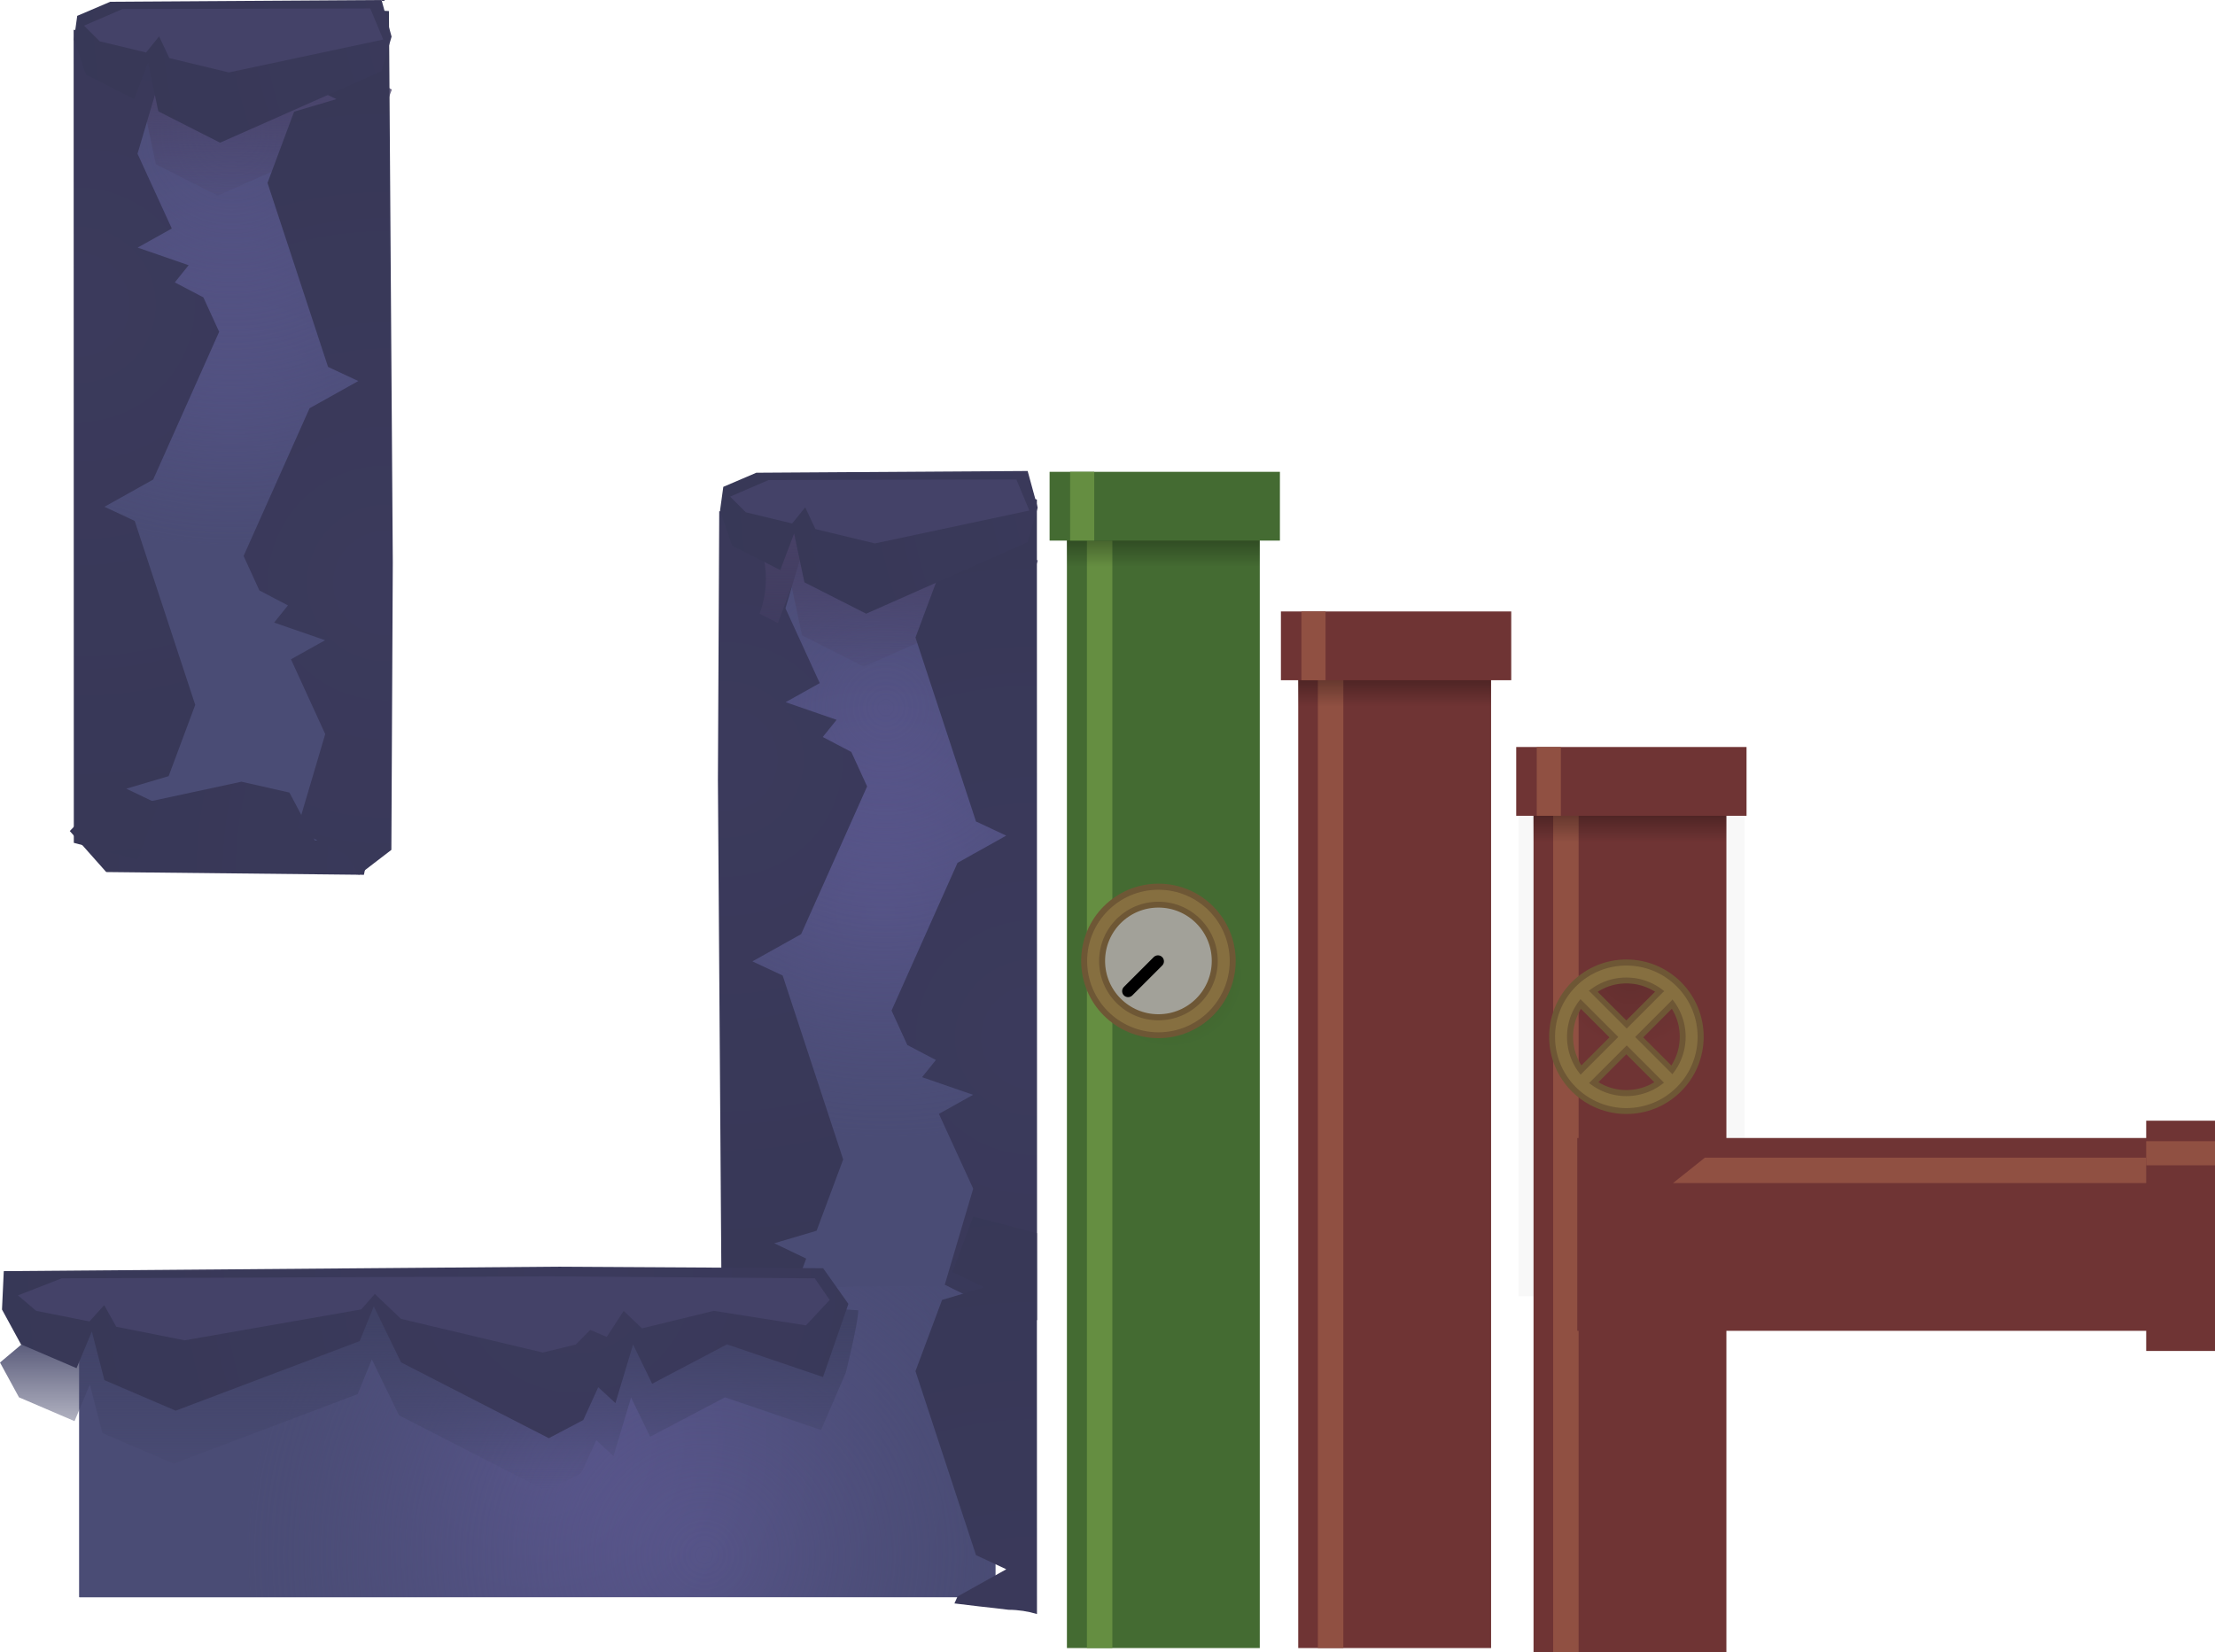 <svg version="1.1" xmlns="http://www.w3.org/2000/svg" xmlns:xlink="http://www.w3.org/1999/xlink" width="555.391" height="414.332" viewBox="0,0,555.391,414.332"><defs><radialGradient cx="36.693" cy="83.174" r="103.568" gradientUnits="userSpaceOnUse" id="color-1"><stop offset="0" stop-color="#5f5a96"/><stop offset="1" stop-color="#4a4c75"/></radialGradient><radialGradient cx="37.053" cy="8.642" r="103.568" gradientUnits="userSpaceOnUse" id="color-2"><stop offset="0" stop-color="#4a4c75" stop-opacity="0"/><stop offset="1" stop-color="#4a4c75"/></radialGradient><linearGradient x1="115.351" y1="-10.814" x2="114.795" y2="32.184" gradientUnits="userSpaceOnUse" id="color-3"><stop offset="0" stop-color="#484167"/><stop offset="1" stop-color="#484167" stop-opacity="0"/></linearGradient><radialGradient cx="199.712" cy="203.836" r="103.568" gradientUnits="userSpaceOnUse" id="color-4"><stop offset="0" stop-color="#5f5a96"/><stop offset="1" stop-color="#4a4c75"/></radialGradient><radialGradient cx="201.059" cy="152.642" r="107.985" gradientUnits="userSpaceOnUse" id="color-5"><stop offset="0" stop-color="#4a4c75" stop-opacity="0"/><stop offset="1" stop-color="#4a4c75"/></radialGradient><radialGradient cx="126.29" cy="193.78" r="470.58" gradientUnits="userSpaceOnUse" id="color-6"><stop offset="0" stop-color="#3b3a5c"/><stop offset="1" stop-color="#2f324a"/></radialGradient><radialGradient cx="113.693" cy="336.674" r="114.851" gradientUnits="userSpaceOnUse" id="color-7"><stop offset="0" stop-color="#5f5a96"/><stop offset="1" stop-color="#4a4c75"/></radialGradient><radialGradient cx="155.526" cy="365.15" r="114.851" gradientUnits="userSpaceOnUse" id="color-8"><stop offset="0" stop-color="#4a4c75" stop-opacity="0"/><stop offset="1" stop-color="#4a4c75"/></radialGradient><radialGradient cx="160.862" cy="165.635" r="470.58" gradientUnits="userSpaceOnUse" id="color-9"><stop offset="0" stop-color="#3b3a5c"/><stop offset="1" stop-color="#2f324a"/></radialGradient><linearGradient x1="115.81" y1="306.147" x2="115.81" y2="349.15" gradientUnits="userSpaceOnUse" id="color-10"><stop offset="0" stop-color="#404266"/><stop offset="1" stop-color="#404266" stop-opacity="0"/></linearGradient><radialGradient cx="123.33" cy="295.047" r="470.58" gradientUnits="userSpaceOnUse" id="color-11"><stop offset="0" stop-color="#3b3a5c"/><stop offset="1" stop-color="#2f324a"/></radialGradient><radialGradient cx="124.33" cy="295.047" r="470.58" gradientUnits="userSpaceOnUse" id="color-12"><stop offset="0" stop-color="#3f395b"/><stop offset="1" stop-color="#312f4a"/></radialGradient><radialGradient cx="-1.607" cy="51.624" r="470.58" gradientUnits="userSpaceOnUse" id="color-13"><stop offset="0" stop-color="#3b3a5c"/><stop offset="1" stop-color="#2f324a"/></radialGradient><radialGradient cx="75.543" cy="121.374" r="470.58" gradientUnits="userSpaceOnUse" id="color-14"><stop offset="0" stop-color="#3b3a5c"/><stop offset="1" stop-color="#2f324a"/></radialGradient><radialGradient cx="87.759" cy="91.374" r="470.58" gradientUnits="userSpaceOnUse" id="color-15"><stop offset="0" stop-color="#3f395b"/><stop offset="1" stop-color="#312f4a"/></radialGradient><radialGradient cx="86.759" cy="106.374" r="470.58" gradientUnits="userSpaceOnUse" id="color-16"><stop offset="0" stop-color="#3f395b"/><stop offset="1" stop-color="#312f4a"/></radialGradient><linearGradient x1="277.351" y1="107.309" x2="276.795" y2="150.307" gradientUnits="userSpaceOnUse" id="color-17"><stop offset="0" stop-color="#484167"/><stop offset="1" stop-color="#484167" stop-opacity="0"/></linearGradient><radialGradient cx="238.012" cy="235.386" r="470.58" gradientUnits="userSpaceOnUse" id="color-18"><stop offset="0" stop-color="#3b3a5c"/><stop offset="1" stop-color="#2f324a"/></radialGradient><radialGradient cx="144.64" cy="165.635" r="470.58" gradientUnits="userSpaceOnUse" id="color-19"><stop offset="0" stop-color="#3f395b"/><stop offset="1" stop-color="#312f4a"/></radialGradient><radialGradient cx="238.012" cy="419.386" r="470.58" gradientUnits="userSpaceOnUse" id="color-20"><stop offset="0" stop-color="#3b3a5c"/><stop offset="1" stop-color="#2f324a"/></radialGradient><radialGradient cx="284.052" cy="96.294" r="410.334" gradientUnits="userSpaceOnUse" id="color-21"><stop offset="0" stop-color="#3b3a5c"/><stop offset="1" stop-color="#2f324a"/></radialGradient><linearGradient x1="328.616" y1="129.364" x2="328.616" y2="152.351" gradientUnits="userSpaceOnUse" id="color-22"><stop offset="0" stop-color="#000000"/><stop offset="1" stop-color="#000000" stop-opacity="0"/></linearGradient><linearGradient x1="246.437" y1="94.348" x2="246.437" y2="117.335" gradientUnits="userSpaceOnUse" id="color-23"><stop offset="0" stop-color="#000000"/><stop offset="1" stop-color="#000000" stop-opacity="0"/></linearGradient><radialGradient cx="272.471" cy="219.639" r="18.625" gradientUnits="userSpaceOnUse" id="color-24"><stop offset="0" stop-color="#000000" stop-opacity="0.114"/><stop offset="1" stop-color="#000000" stop-opacity="0"/></radialGradient><linearGradient x1="387.616" y1="163.364" x2="387.616" y2="186.351" gradientUnits="userSpaceOnUse" id="color-25"><stop offset="0" stop-color="#000000"/><stop offset="1" stop-color="#000000" stop-opacity="0"/></linearGradient><radialGradient cx="387.971" cy="219.639" r="18.625" gradientUnits="userSpaceOnUse" id="color-26"><stop offset="0" stop-color="#000000" stop-opacity="0.114"/><stop offset="1" stop-color="#000000" stop-opacity="0"/></radialGradient><linearGradient x1="621.496" y1="260.544" x2="598.509" y2="260.544" gradientUnits="userSpaceOnUse" id="color-27"><stop offset="0" stop-color="#000000"/><stop offset="1" stop-color="#000000" stop-opacity="0"/></linearGradient><radialGradient cx="122.052" cy="-21.829" r="410.334" gradientUnits="userSpaceOnUse" id="color-28"><stop offset="0" stop-color="#3b3a5c"/><stop offset="1" stop-color="#2f324a"/></radialGradient></defs><g transform="translate(21.047,24.832)"><g data-paper-data="{&quot;isPaintingLayer&quot;:true}" fill-rule="nonzero" stroke-linejoin="miter" stroke-miterlimit="10" stroke-dasharray="" stroke-dashoffset="0" style="mix-blend-mode: normal"><path d="M0.842,-20.395h71.702v207.137h-71.702z" fill="url(#color-1)" stroke="#363756" stroke-width="1.509" stroke-linecap="butt"/><path d="M0.842,-20.395h71.702v207.137h-71.702z" fill="url(#color-2)" stroke="#363756" stroke-width="1.509" stroke-linecap="butt"/><path d="M77.199,-2.365l-3.206,8.679l-40.465,17.923l-15.484,-7.865l-2.584,-12.237l-3.468,9.163l-4.591,-2.332c1.027,-2.734 1.588,-5.696 1.588,-8.788c0,-4.679 -1.285,-9.058 -3.522,-12.802l0.523,-0.492l42.608,-7.654z" fill="url(#color-3)" stroke-opacity="0.502" stroke="#363656" stroke-width="0" stroke-linecap="round"/><path d="M235.564,307.404h-71.702v-207.137h71.702z" data-paper-data="{&quot;index&quot;:null}" fill="url(#color-4)" stroke="#363756" stroke-width="1.509" stroke-linecap="butt"/><path d="M235.564,316.238l-71.702,-0.5v-215.47h71.702z" data-paper-data="{&quot;index&quot;:null}" fill="url(#color-5)" stroke="#363756" stroke-width="1.509" stroke-linecap="butt"/><path d="M5.589,193.878l-9.136,-10.284l3.759,-3.918l39.283,-8.456l12.028,2.722l6.584,12.431l6.193,-9.539l11.802,2.67c-0.026,0.148 0.235,1.108 0.641,2.463c-3.287,3.413 -5.613,7.758 -6.542,12.6z" data-paper-data="{&quot;index&quot;:null}" fill="url(#color-6)" stroke-opacity="0.502" stroke="#363656" stroke-width="0" stroke-linecap="round"/><path d="M-1.158,299.605l229.702,-2v78.137h-229.702z" fill="url(#color-7)" stroke="#363756" stroke-width="0" stroke-linecap="butt"/><path d="M-1.158,299.605l229.702,-2v78.137h-229.702z" fill="url(#color-8)" stroke="#363756" stroke-width="0" stroke-linecap="butt"/><path d="M183.03,103.646l-7.129,24.088l8.596,18.757l-8.562,4.784l12.782,4.423l-3.463,4.307l7.159,3.758l3.959,8.64l-16.543,37.05l-12.219,6.828l7.586,3.548l15.177,46.136l-6.668,17.872l-10.617,3.145l8.01,3.841l-5.197,13.931l-7.598,4.759l-8.375,-0.445l-0.968,-138.319l0.334,-67.358c2.041,-0.073 4.062,-0.221 6.03,-0.423c2.751,0 5.398,-0.444 7.873,-1.265c1.181,-0.319 2.332,-0.719 3.428,-1.235z" data-paper-data="{&quot;index&quot;:null}" fill="url(#color-9)" stroke-opacity="0.502" stroke="#363656" stroke-width="0" stroke-linecap="butt"/><path d="M111.217,298.9c0,0 82.928,4.797 82.928,4.889c0,3.263 -3.133,15.683 -3.133,15.683l-6.193,14.343l-24.088,-8.195l-18.757,9.881l-4.784,-9.842l-4.423,14.692l-4.307,-3.98l-3.758,8.228l-8.64,4.551l-37.05,-19.016l-6.828,-14.045l-3.548,8.719l-46.136,17.445l-17.872,-7.664l-3.145,-12.203l-3.841,9.207l-13.931,-5.974l-4.759,-8.733l11.445,-9.627l48.747,-8.205z" fill="url(#color-10)" stroke-opacity="0.502" stroke="#363656" stroke-width="0" stroke-linecap="butt"/><path d="M191.679,302.185l-6.36,18.343l-24.088,-8.195l-18.757,9.881l-4.784,-9.842l-4.423,14.692l-4.307,-3.98l-3.758,8.228l-8.64,4.551l-37.05,-19.016l-6.828,-14.045l-3.548,8.719l-46.136,17.445l-17.872,-7.664l-3.145,-12.203l-3.841,9.207l-13.931,-5.974l-4.759,-8.733l0.445,-9.627l138.319,-1.113l67.13,0.383z" fill="url(#color-11)" stroke-opacity="0.502" stroke="#363656" stroke-width="0" stroke-linecap="butt"/><path d="M119.217,292.86h0h0z" fill="url(#color-12)" stroke-opacity="0.502" stroke="#363656" stroke-width="0" stroke-linecap="butt"/><path d="M116.641,295.276l66.61,0.5l3.74,5.421l-5.944,6.374l-23.12,-3.642l-18.003,4.391l-4.592,-4.374l-4.245,6.529l-4.133,-1.769l-3.607,3.657l-8.292,2.022l-35.561,-8.45l-6.554,-6.241l-3.405,3.875l-44.282,7.752l-17.154,-3.406l-3.018,-5.423l-3.687,4.092l-13.371,-2.655l-4.567,-3.881l10.985,-4.278l122.202,-0.494z" fill="#444268" stroke-opacity="0.502" stroke="#363656" stroke-width="0" stroke-linecap="round"/><path d="M8.083,-16.559l12.478,6.193l-7.129,24.088l8.596,18.757l-8.562,4.784l12.782,4.423l-3.463,4.307l7.159,3.758l3.959,8.64l-16.543,37.05l-12.219,6.828l7.586,3.548l15.177,46.136l-6.668,17.872l-10.617,3.145l8.01,3.841l-5.197,13.931l-15.973,-4.187l-0.042,-203.908z" fill="url(#color-13)" stroke-opacity="0.502" stroke="#363656" stroke-width="0" stroke-linecap="round"/><path d="M65.853,189.557l-12.478,-6.193l7.129,-24.088l-8.596,-18.757l8.562,-4.784l-12.782,-4.423l3.463,-4.307l-7.159,-3.758l-3.959,-8.64l16.543,-37.05l12.219,-6.828l-7.586,-3.548l-15.177,-46.136l6.668,-17.872l10.617,-3.145l-8.01,-3.841l5.197,-13.931l7.598,-4.759l8.375,0.445l0.968,138.319l-0.357,72.054l-8.169,6.271z" fill="url(#color-14)" stroke-opacity="0.502" stroke="#363656" stroke-width="0" stroke-linecap="butt"/><path d="" fill="url(#color-15)" stroke-opacity="0.502" stroke="#363656" stroke-width="0" stroke-linecap="butt"/><path d="M88.946,101.262v-0v-0z" fill="url(#color-16)" stroke-opacity="0.502" stroke="#363656" stroke-width="0" stroke-linecap="butt"/><path d="M239.199,115.758l-3.206,8.679l-40.465,17.923l-15.484,-7.865l-2.584,-12.237l-3.468,9.163l-4.591,-2.332c1.027,-2.734 1.588,-5.696 1.588,-8.788c0,-4.679 -1.285,-9.058 -3.522,-12.802l0.523,-0.492l42.608,-7.654z" fill="url(#color-17)" stroke-opacity="0.502" stroke="#363656" stroke-width="0" stroke-linecap="round"/><path d="M228.322,303.568l-12.478,-6.193l7.129,-24.088l-8.596,-18.757l8.562,-4.784l-12.782,-4.423l3.463,-4.307l-7.159,-3.758l-3.959,-8.64l16.543,-37.05l12.219,-6.828l-7.586,-3.548l-15.177,-46.136l6.668,-17.872l10.617,-3.145l-8.01,-3.841l5.197,-13.931l15.973,4.187l0.042,205.808c-1.386,-0.238 -2.811,-0.362 -4.265,-0.362c-2.104,0 -4.147,0.26 -6.099,0.749z" data-paper-data="{&quot;index&quot;:null}" fill="url(#color-18)" stroke-opacity="0.502" stroke="#363656" stroke-width="0" stroke-linecap="round"/><path d="M142.453,170.748v0v0z" data-paper-data="{&quot;index&quot;:null}" fill="url(#color-19)" stroke-opacity="0.502" stroke="#363656" stroke-width="0" stroke-linecap="butt"/><path d="M219.046,375.569l12.219,-6.828l-7.586,-3.548l-15.177,-46.136l6.668,-17.872l10.617,-3.145l-8.01,-3.841l5.197,-13.931l15.973,4.187l0.019,95.511c-2.253,-0.681 -4.64,-1.052 -7.113,-1.065c-2.141,-0.279 -4.576,-0.538 -7.426,-0.855c-1.913,-0.213 -3.981,-0.472 -6.157,-0.74z" data-paper-data="{&quot;index&quot;:null}" fill="url(#color-20)" stroke-opacity="0.502" stroke="#363656" stroke-width="0" stroke-linecap="butt"/><path d="M239.14,102.478l-2.539,8.679l-40.465,17.923l-15.484,-7.865l-2.584,-12.237l-3.468,9.163l-12.069,-6.131l-3.036,-8.786l0.821,-5.957l8.282,-3.539l68.029,-0.435z" fill="url(#color-21)" stroke-opacity="0.502" stroke="#363656" stroke-width="0" stroke-linecap="round"/><path d="M237.049,103.209l-38.723,8.252l-14.913,-3.599l-2.562,-5.456l-3.268,4.05l-11.624,-2.805l-3.932,-3.932l9.633,-4.154l62.134,-0.153z" fill="#444268" stroke-opacity="0.502" stroke="#363656" stroke-width="0" stroke-linecap="round"/><path d="M304.473,144.267h48.358v244.233h-48.358z" data-paper-data="{&quot;index&quot;:null}" fill="#6f3434" stroke="none" stroke-width="1.184" stroke-linecap="butt"/><path d="M309.399,145.3h6.381v243.2h-6.381z" data-paper-data="{&quot;index&quot;:null}" fill="#905042" stroke="none" stroke-width="1.184" stroke-linecap="butt"/><path d="M304.437,129.364h48.358v22.987h-48.358z" data-paper-data="{&quot;index&quot;:null}" fill="url(#color-22)" stroke="none" stroke-width="2.302" stroke-linecap="butt"/><path d="M300.131,128.517h57.75v17.25h-57.75z" data-paper-data="{&quot;index&quot;:null}" fill="#6f3434" stroke="none" stroke-width="1.077" stroke-linecap="butt"/><path d="M305.279,128.517h6.045v17.25h-6.045z" data-paper-data="{&quot;index&quot;:null}" fill="#905042" stroke="none" stroke-width="1.184" stroke-linecap="butt"/><path d="M246.473,109.75h48.358v278.75h-48.358z" data-paper-data="{&quot;index&quot;:null}" fill="#446b32" stroke="none" stroke-width="1.184" stroke-linecap="butt"/><path d="M251.488,110.75h6.381v277.75h-6.381z" data-paper-data="{&quot;index&quot;:null}" fill="#658e41" stroke="none" stroke-width="1.184" stroke-linecap="butt"/><path d="M246.437,94.348h48.358v22.987h-48.358z" data-paper-data="{&quot;index&quot;:null}" fill="url(#color-23)" stroke="none" stroke-width="2.302" stroke-linecap="butt"/><path d="M242.131,93.5h57.75v17.25h-57.75z" data-paper-data="{&quot;index&quot;:null}" fill="#446b32" stroke="none" stroke-width="1.077" stroke-linecap="butt"/><path d="M247.279,93.5h6.045v17.25h-6.045z" data-paper-data="{&quot;index&quot;:null}" fill="#658e41" stroke="none" stroke-width="1.184" stroke-linecap="butt"/><path d="M272.471,201.014c10.286,0 18.625,8.339 18.625,18.625c0,10.286 -8.339,18.625 -18.625,18.625c-10.286,0 -18.625,-8.339 -18.625,-18.625c0,-10.286 8.339,-18.625 18.625,-18.625z" fill="url(#color-24)" stroke="none" stroke-width="NaN" stroke-linecap="butt"/><g stroke-linecap="butt"><g fill="#a2a199" stroke="#6e5735" stroke-width="6"><path d="M269.417,199.787c9.044,0 16.375,7.331 16.375,16.375c0,9.044 -7.331,16.375 -16.375,16.375c-9.044,0 -16.375,-7.331 -16.375,-16.375c0,-9.044 7.331,-16.375 16.375,-16.375z"/></g><g fill="none" stroke="#866f40" stroke-width="3"><path d="M269.417,199.815c9.044,0 16.375,7.331 16.375,16.375c0,9.044 -7.331,16.375 -16.375,16.375c-9.044,0 -16.375,-7.331 -16.375,-16.375c0,-9.044 7.331,-16.375 16.375,-16.375z"/></g></g><path d="M261.818,223.747l7.48,-7.48" fill="none" stroke="#000000" stroke-width="3" stroke-linecap="round"/><path d="M416.401,173.567v126.699h-56.717v-126.699z" fill-opacity="0.031" fill="#000000" stroke="none" stroke-width="0" stroke-linecap="butt"/><path d="M363.473,174.952h48.358v214.548h-48.358z" data-paper-data="{&quot;index&quot;:null}" fill="#6f3434" stroke="none" stroke-width="1.184" stroke-linecap="butt"/><path d="M368.399,175.767h6.381v213.733h-6.381z" data-paper-data="{&quot;index&quot;:null}" fill="#905042" stroke="none" stroke-width="1.184" stroke-linecap="butt"/><path d="M363.437,163.364h48.358v22.987h-48.358z" data-paper-data="{&quot;index&quot;:null}" fill="url(#color-25)" stroke="none" stroke-width="2.302" stroke-linecap="butt"/><path d="M359.131,162.517h57.75v17.25h-57.75z" data-paper-data="{&quot;index&quot;:null}" fill="#6f3434" stroke="none" stroke-width="1.077" stroke-linecap="butt"/><path d="M364.279,162.517h6.045v17.25h-6.045z" data-paper-data="{&quot;index&quot;:null}" fill="#905042" stroke="none" stroke-width="1.184" stroke-linecap="butt"/><path d="M387.971,217.531c10.286,0 18.625,8.339 18.625,18.625c0,10.286 -8.339,18.625 -18.625,18.625c-10.286,0 -18.625,-8.339 -18.625,-18.625c0,-10.286 8.339,-18.625 18.625,-18.625z" fill="url(#color-26)" stroke="none" stroke-width="NaN" stroke-linecap="butt"/><g fill="none"><g stroke="#6e5735" stroke-width="6"><path d="M398.34,223.604c6.395,6.395 6.395,16.763 0,23.158c-6.395,6.395 -16.763,6.395 -23.158,0c-6.395,-6.395 -6.395,-16.763 0,-23.158c6.395,-6.395 16.763,-6.395 23.158,0z" stroke-linecap="butt"/><path d="M376.486,245.591l20.506,-20.506" stroke-linecap="round"/><path d="M396.992,245.591l-20.506,-20.506" stroke-linecap="round"/></g><g stroke="#866f40" stroke-width="3"><path d="M398.32,223.623c6.395,6.395 6.395,16.763 0,23.158c-6.395,6.395 -16.763,6.395 -23.158,0c-6.395,-6.395 -6.395,-16.763 0,-23.158c6.395,-6.395 16.763,-6.395 23.158,0z" stroke-linecap="butt"/><path d="M376.486,245.591l20.506,-20.506" stroke-linecap="round"/><path d="M376.584,224.987l20.506,20.506" stroke-linecap="round"/></g></g><path d="M521.154,260.579v48.358h-146.711v-48.358z" data-paper-data="{&quot;index&quot;:null}" fill="#6f3434" stroke="none" stroke-width="1.184" stroke-linecap="butt"/><path d="M520.154,265.506v6.381h-121.711l8,-6.381z" data-paper-data="{&quot;index&quot;:null}" fill="#905042" stroke="none" stroke-width="1.184" stroke-linecap="butt"/><path d="M533.496,260.544v48.358h-22.987v-48.358z" data-paper-data="{&quot;index&quot;:null}" fill="url(#color-27)" stroke="none" stroke-width="2.302" stroke-linecap="butt"/><path d="M534.344,256.238v57.75h-17.25v-57.75z" data-paper-data="{&quot;index&quot;:null}" fill="#6f3434" stroke="none" stroke-width="1.077" stroke-linecap="butt"/><path d="M534.344,261.385v6.045h-17.25v-6.045z" data-paper-data="{&quot;index&quot;:null}" fill="#905042" stroke="none" stroke-width="1.184" stroke-linecap="butt"/><path d="M77.14,-15.645l-2.539,8.679l-40.465,17.923l-15.484,-7.865l-2.584,-12.237l-3.468,9.163l-12.069,-6.131l-3.036,-8.786l0.821,-5.957l8.282,-3.539l68.029,-0.435z" fill="url(#color-28)" stroke-opacity="0.502" stroke="#363656" stroke-width="0" stroke-linecap="round"/><path d="M75.049,-14.914l-38.723,8.252l-14.913,-3.599l-2.562,-5.456l-3.268,4.05l-11.624,-2.805l-3.932,-3.932l9.633,-4.154l62.134,-0.153z" fill="#444268" stroke-opacity="0.502" stroke="#363656" stroke-width="0" stroke-linecap="round"/></g></g></svg>